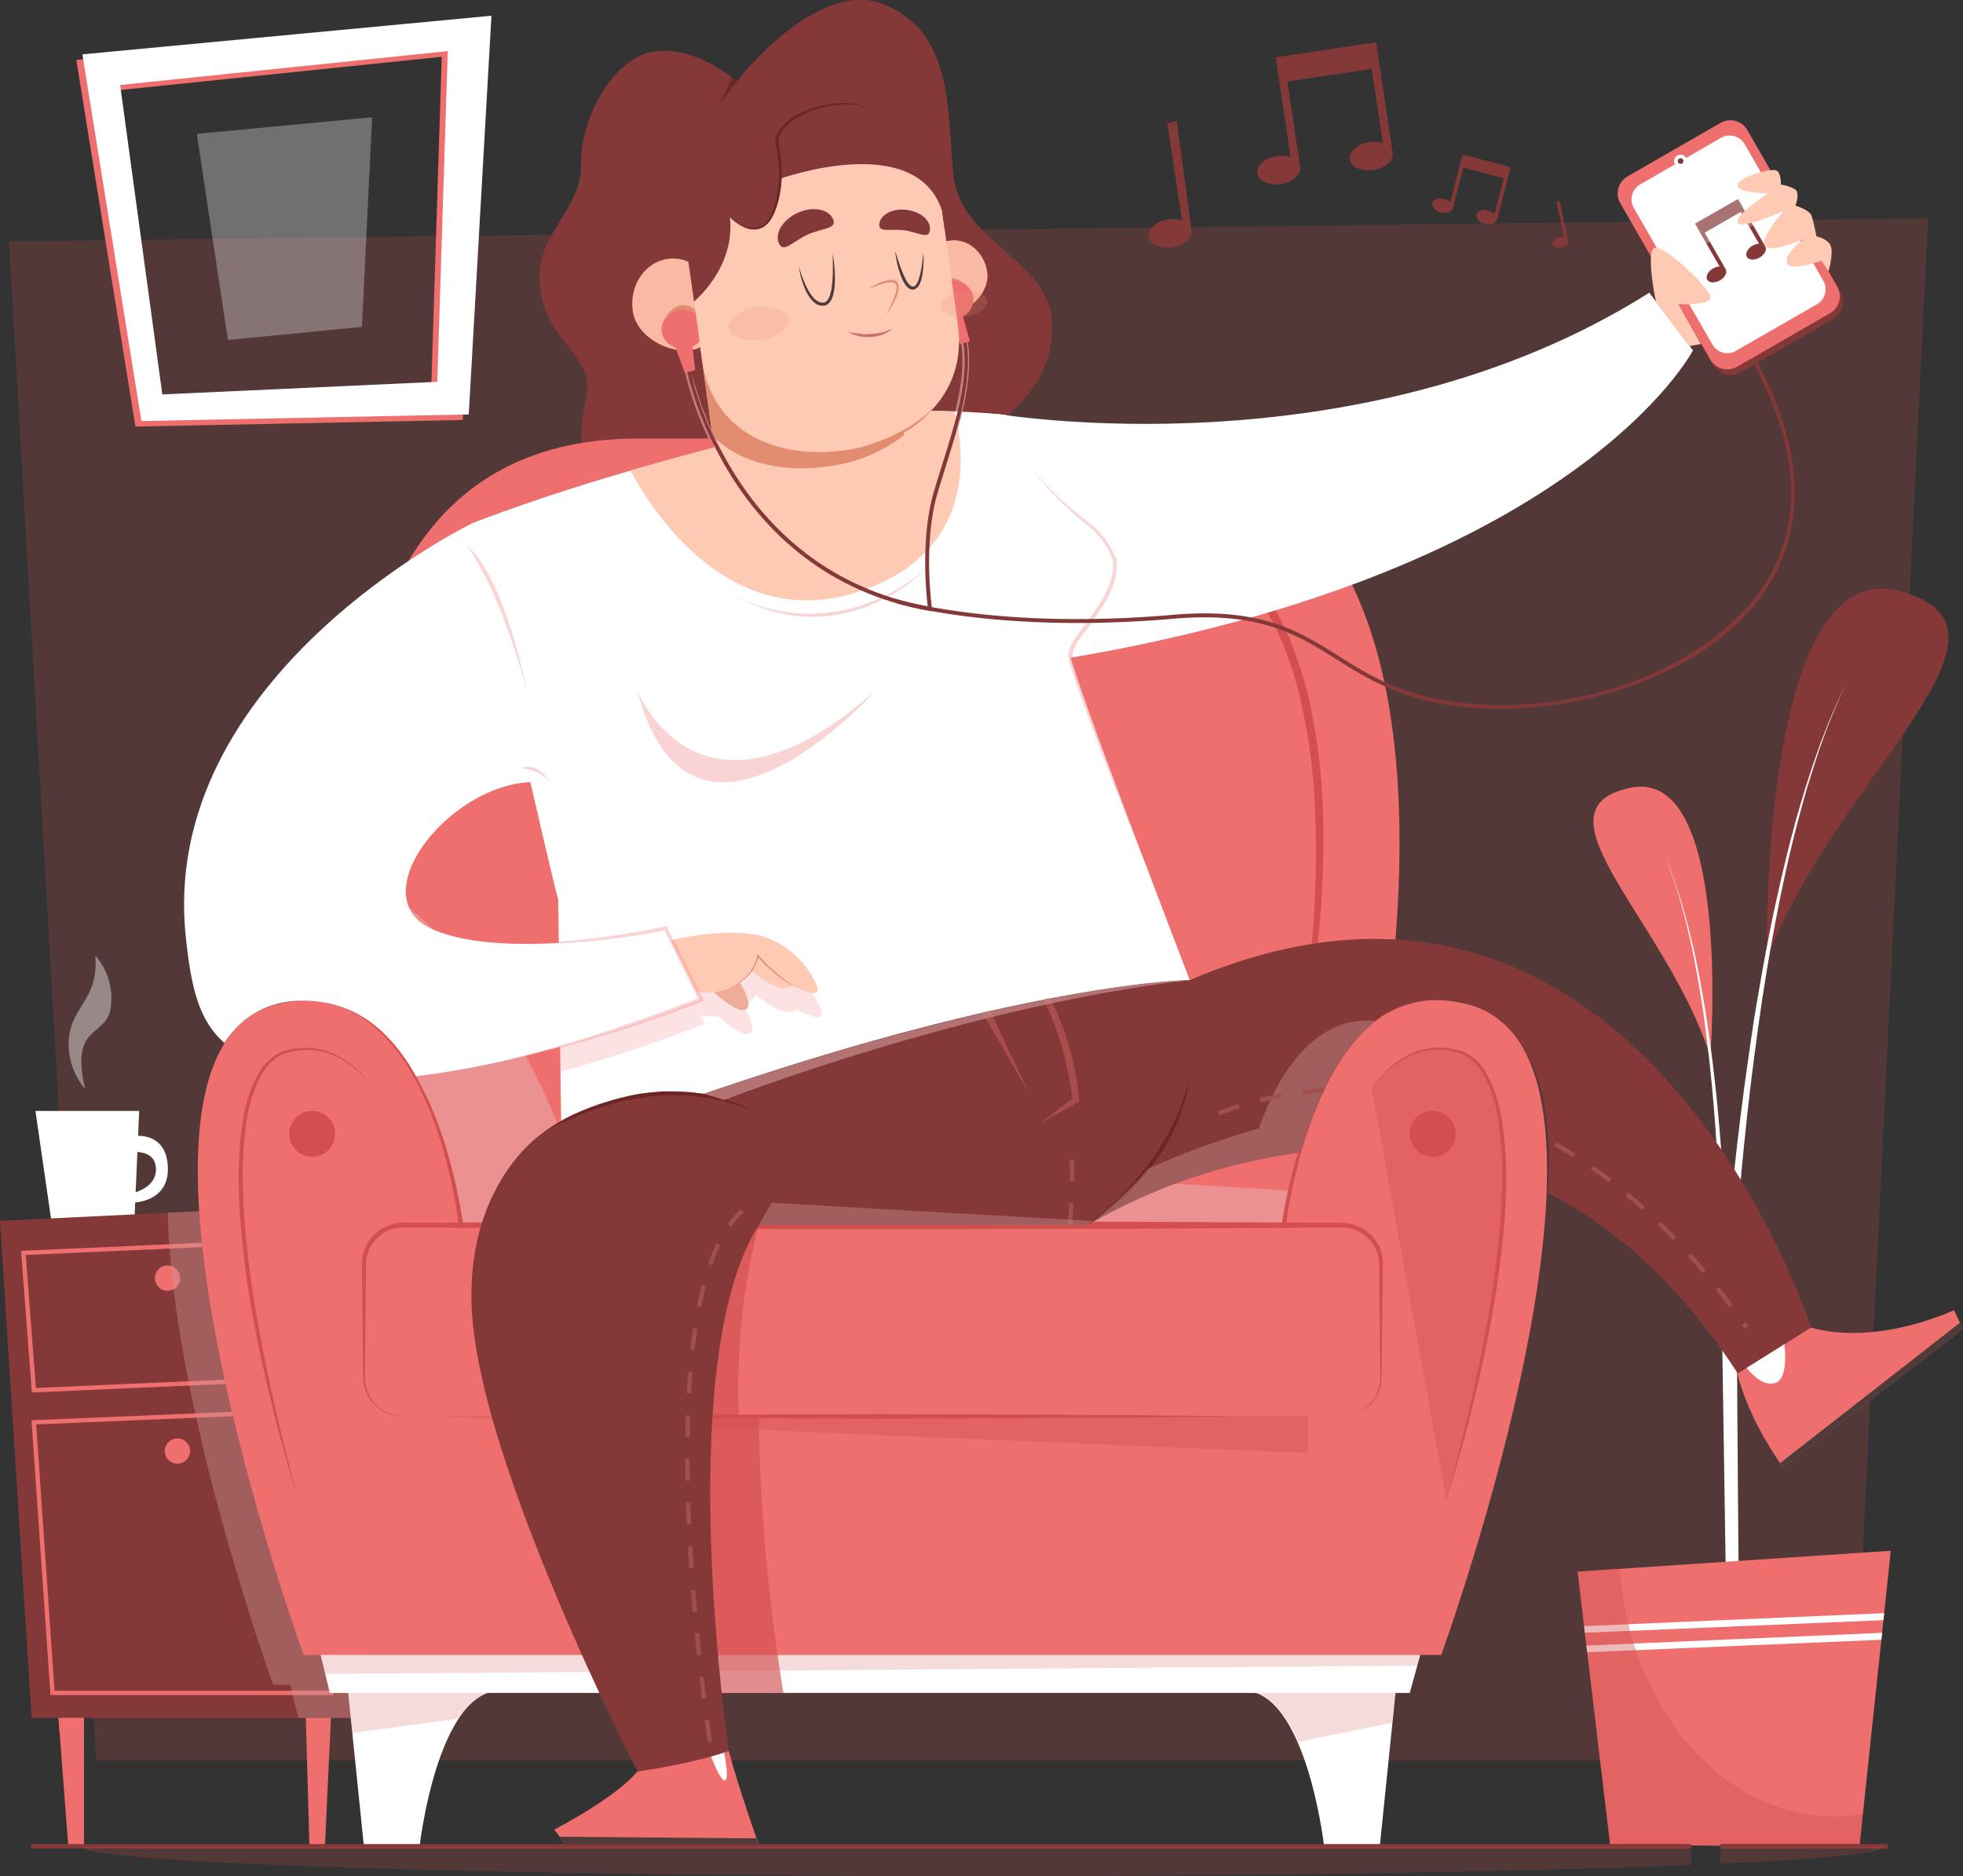 <svg xmlns="http://www.w3.org/2000/svg" xmlns:xlink="http://www.w3.org/1999/xlink" viewBox="0 0 449.35 429.43"><rect x="0" y="0" width="449.35" height="429.43" fill="#333333" stroke="none"/><defs><style>.cls-1,.cls-26,.cls-34,.cls-35,.cls-7{fill:none;}.cls-2{isolation:isolate;}.cls-17,.cls-3,.cls-9{fill:#d34f4f;}.cls-21,.cls-3,.cls-30{opacity:0.2;}.cls-11,.cls-4,.cls-8{fill:#fff;}.cls-25,.cls-5{fill:#ef6f6f;}.cls-6{fill:#843838;}.cls-7{stroke:#ef6f6f;}.cls-26,.cls-34,.cls-35,.cls-7{stroke-miterlimit:10;}.cls-12,.cls-16,.cls-18,.cls-8,.cls-9{opacity:0.4;}.cls-10{fill:url(#linear-gradient);}.cls-11,.cls-25,.cls-32{opacity:0.3;}.cls-12,.cls-16,.cls-18{mix-blend-mode:multiply;}.cls-13,.cls-16{fill:#d19393;}.cls-14{fill:#f9b9a2;}.cls-15,.cls-21{fill:#e28c71;}.cls-18{fill:#eac3c3;}.cls-19{fill:#ffcab3;}.cls-20{fill:#e28d6f;}.cls-22{fill:#4f3b3a;}.cls-23{fill:#c96f6f;}.cls-24{fill:#6d2626;}.cls-26{stroke:#a04e4e;stroke-dasharray:5;}.cls-27{fill:#6d2525;}.cls-28{fill:#a84c4c;}.cls-29{clip-path:url(#clip-path);}.cls-31{fill:#efad97;}.cls-33{fill:#d38989;}.cls-34{stroke:#d38989;stroke-width:0.25px;}.cls-35{stroke:#843838;}</style><linearGradient id="linear-gradient" x1="25.27" y1="5.61" x2="26.51" y2="0.33" gradientTransform="translate(-2.47 18.82)" gradientUnits="userSpaceOnUse"><stop offset="0" stop-color="#fff" stop-opacity="0"/><stop offset="0.15" stop-color="#fdfefe" stop-opacity="0.02"/><stop offset="0.29" stop-color="#f6fafb" stop-opacity="0.08"/><stop offset="0.43" stop-color="#eaf4f5" stop-opacity="0.18"/><stop offset="0.57" stop-color="#d9eced" stop-opacity="0.31"/><stop offset="0.71" stop-color="#c4e1e3" stop-opacity="0.49"/><stop offset="0.85" stop-color="#aad4d7" stop-opacity="0.71"/><stop offset="0.98" stop-color="#8bc5c8" stop-opacity="0.96"/><stop offset="1" stop-color="#87c3c6"/></linearGradient><clipPath id="clip-path"><path class="cls-1" d="M272.35,224.34s-36.32.33-111.14,26c0,0-22.34-2.49-37.23,9.18,0,0-17.25,11.44-16,39.84,1.5,35.41,37.95,106.12,37.95,106.12s12.55-1.71,20.9-4.71c0,0-13.18-89,6.9-120.4h75.25a132.16,132.16,0,0,1,48.67-16.57c4.63-15.65,14.3-36.51,32.81-34.92,0,0,27-1.74,23.88,44.16,15.14,7.78,30.1,20.76,43.45,41.32l16.8-10.53S375,180.5,272.35,224.34Z"/></clipPath></defs><g class="cls-2"><g id="OBJECTS"><polygon id="BACK" class="cls-3" points="2.06 55.24 22 402.94 424.06 402.94 441.36 49.94 2.06 55.24"/><g id="CLOSET"><path class="cls-4" d="M38.43,267.21c-.19-6.43-4.68-7.22-6.82-7.24l.25-5.69H8.11l3.59,24.79,19.13-.93.12-2.91C33.45,275,38.63,273.64,38.43,267.21Zm-7.38,5.69.4-9.21c1.58.08,4.25.7,4.25,3.95S32.85,272.28,31.05,272.9Z"/><polygon class="cls-5" points="75.79 392.29 74.4 422.33 70.83 422.79 69.98 392.48 75.79 392.29"/><polygon class="cls-6" points="7.24 393.22 85.4 393.22 85.4 275.3 0 279.45 7.24 393.22"/><polygon class="cls-7" points="5.36 286.78 7.75 318.21 58.15 315.99 55.1 284.56 5.36 286.78"/><polygon class="cls-7" points="7.75 325.56 12.02 387.49 75.79 387.49 72.89 322.83 7.75 325.56"/><polygon class="cls-5" points="13.39 393.22 15.61 422.38 19.2 422.6 19.2 393.22 13.39 393.22"/><polygon class="cls-5" points="13.62 396.21 18.09 396.72 18.6 422.52 19.2 422.52 19.2 393.22 13.39 393.22 13.62 396.21"/><path class="cls-5" d="M43.5,332.12a2.89,2.89,0,1,1-2.88-2.88A2.89,2.89,0,0,1,43.5,332.12Z"/><path class="cls-5" d="M41.24,292.56a2.89,2.89,0,1,1-2.88-2.89A2.88,2.88,0,0,1,41.24,292.56Z"/><path class="cls-8" d="M19.51,249.32A16,16,0,0,1,15.8,237.4c.77-7.17,6.92-9,6-18.71a14.84,14.84,0,0,1,3.59,11.54C24.77,237.66,15.8,233.94,19.51,249.32Z"/></g><g id="PLANT"><path class="cls-6" d="M404.46,219.37s-1.8-92.76,30.43-84.08S420.81,177.06,404.46,219.37Z"/><path class="cls-4" d="M395.84,414.7s-1.27-121.28,0-135.27c.64-7,1.5-15.15,2.58-23.86.53-4.36,1.15-8.86,1.8-13.42.34-2.28.68-4.58,1-6.88s.75-4.62,1.13-6.93c.78-4.61,1.6-9.22,2.5-13.74.44-2.27.89-4.51,1.37-6.72s1-4.39,1.45-6.52c1-4.28,2-8.4,3.07-12.28.5-2,1.08-3.82,1.6-5.64s1.09-3.56,1.62-5.23,1.06-3.27,1.6-4.78,1-2.94,1.54-4.27,1-2.58,1.45-3.72l1.33-3.12.57-1.34.55-1.15c.35-.72.64-1.33.87-1.82l.73-1.52s-.25.53-.7,1.53c-.23.49-.51,1.11-.85,1.83l-.53,1.16c-.17.42-.36.87-.55,1.35l-1.29,3.13c-.45,1.15-.89,2.41-1.39,3.74s-1,2.77-1.48,4.29-1,3.11-1.53,4.79-1.05,3.42-1.54,5.25-1,3.7-1.51,5.65c-1,3.89-2,8-2.89,12.3-.46,2.14-.92,4.32-1.35,6.53s-.86,4.45-1.27,6.72c-.83,4.52-1.58,9.14-2.3,13.76l-1,6.92c-.31,2.31-.61,4.61-.92,6.89-.58,4.56-1.13,9-1.6,13.41-.95,8.71-1.69,16.85-2.23,23.84s.85,124.74.62,128.82-.3,6.4-.3,6.4Z"/><path class="cls-5" d="M391.52,241.79s5.11-66.36-18.33-61.47S381.56,210.82,391.52,241.79Z"/><path class="cls-4" d="M397.27,413.87s-1.71-118.65-2.07-128.72c-.17-5-.45-10.91-.86-17.19-.21-3.15-.46-6.39-.74-9.69-.15-1.64-.3-3.3-.45-5s-.35-3.33-.52-5c-.37-3.34-.77-6.68-1.22-10-.23-1.64-.46-3.26-.71-4.86s-.5-3.19-.77-4.74c-.52-3.1-1.1-6.09-1.69-8.92-.28-1.41-.62-2.78-.92-4.1s-.63-2.59-.94-3.81-.63-2.39-.95-3.49-.61-2.15-.93-3.12-.6-1.89-.89-2.73l-.82-2.29c-.13-.34-.24-.67-.35-1s-.25-.58-.35-.85l-.55-1.34-.46-1.12s.16.39.44,1.13c.15.36.32.81.53,1.35.11.26.22.55.34.85s.21.64.33,1c.24.7.51,1.47.8,2.3s.54,1.76.84,2.74.59,2,.89,3.13.61,2.27.89,3.5.62,2.49.89,3.82.59,2.69.85,4.11c.56,2.82,1.08,5.82,1.56,8.92.25,1.55.49,3.13.7,4.74s.44,3.22.63,4.86c.41,3.28.76,6.61,1.08,9.95l.45,5c.13,1.66.25,3.32.38,5,.23,3.29.43,6.53.59,9.67.32,6.27.52,12.14.62,17.17s1.87,121.13,1.86,124.06-.05,4.6-.05,4.6Z"/><polygon class="cls-5" points="368.58 422.26 361.14 359.73 432.82 354.95 425.64 422.7 368.58 422.26"/><polygon class="cls-4" points="362.8 373.72 431.13 370.83 431.3 369.24 362.62 372.2 362.8 373.72"/><polygon class="cls-4" points="430.66 375.33 430.83 373.74 363.15 376.66 363.33 378.18 430.66 375.33"/><path class="cls-9" d="M420,415.77c-25.83,0-47-24.93-49.18-56.69l-9.68.65,7.44,62.53,57.06.44.79-7.47A40.23,40.23,0,0,1,420,415.77Z"/></g><g id="PICTURE"><g id="PICTURE-2" data-name="PICTURE"><path class="cls-5" d="M105.92,96.13,31,97.64,17.47,13.71l93.65-8.84ZM35.78,91.55l62.94-2.89L101.12,13l-75,7.75Z"/><rect class="cls-10" x="23.1" y="16.18" width="2.64" height="2.62" transform="translate(-0.62 0.9) rotate(-2.1)"/><path class="cls-4" d="M107.3,94.86,32.37,96.37,18.86,12.44,112.5,3.6ZM37.16,90.28l62.94-2.89,2.4-75.69-75,7.75Z"/></g><polygon class="cls-11" points="45.05 30.64 52.17 77.82 82.85 74.82 85.19 26.83 45.05 30.64"/></g><g id="WOMEN"><path class="cls-6" d="M168.67,18.62s-9-8-18.45-6.91S132.91,26.31,133,37.58s-11,15.68-9.33,28.48S136.13,81,134.19,91s-7.74,35.12,50.76,22.84c47.09-9.89,57.1-27.2,55.81-40.9s-21.36-17.8-22.6-33.53S217.7,7.28,202.39,1,168.67,18.62,168.67,18.62Z"/><g class="cls-12"><path class="cls-13" d="M173,116a79.26,79.26,0,0,1-15.64-32.46l-.89.16a80.23,80.23,0,0,0,15.49,32.45Z"/><path class="cls-13" d="M216.86,103.79c2.78-9,5.27-18.06,4-25.46l-.86.27c1.25,7.38-1.38,16.6-4.21,25.7Z"/></g><g class="cls-12"><path class="cls-13" d="M173,116a79.26,79.26,0,0,1-15.64-32.46l-.89.16a80.23,80.23,0,0,0,15.49,32.45Z"/><path class="cls-13" d="M216.86,103.79c2.78-9,5.27-18.06,4-25.46l-.86.27c1.25,7.38-1.38,16.6-4.21,25.7Z"/></g><g class="cls-12"><path class="cls-13" d="M173,116a79.26,79.26,0,0,1-15.64-32.46l-.89.16a80.23,80.23,0,0,0,15.49,32.45Z"/><path class="cls-13" d="M216.86,103.79c2.78-9,5.27-18.06,4-25.46l-.86.27c1.25,7.38-1.38,16.6-4.21,25.7Z"/></g><path class="cls-14" d="M211.23,64.3c.62,4.55,2.67,8,6.76,7.45s8.64-4.94,8-9.48-4.45-7.77-8.53-7.21S210.6,59.76,211.23,64.3Z"/><path class="cls-15" d="M220.76,65s-3.31-2.3-6.61,2.08C214.15,67,216.08,61,220.76,65Z"/><path class="cls-5" d="M214.75,72.17l-.37-6.39a5.2,5.2,0,0,1,2.71-1.46,4.69,4.69,0,0,1,5.66,3.43,4.48,4.48,0,0,1-2.32,4.71l1.6,5.67-2.2.68L216.59,73A5,5,0,0,1,214.75,72.17Z"/><path class="cls-6" d="M421.31,66.89A4.49,4.49,0,0,1,419.65,73L398.4,85.26a4.51,4.51,0,0,1-6.15-1.65L371.67,47.84a4.5,4.5,0,0,1,1.66-6.15l21.25-12.23a4.5,4.5,0,0,1,6.15,1.66Z"/><path class="cls-5" d="M420.55,65.57a4.49,4.49,0,0,1-1.66,6.14L397.64,83.94a4.51,4.51,0,0,1-6.15-1.65L370.91,46.52a4.5,4.5,0,0,1,1.66-6.15l21.26-12.23A4.5,4.5,0,0,1,400,29.8Z"/><path class="cls-4" d="M417.38,64.26a3.94,3.94,0,0,1-1.45,5.37l-18.6,10.7A3.93,3.93,0,0,1,392,78.89L374,47.6a3.94,3.94,0,0,1,1.44-5.38L394,31.52A4,4,0,0,1,399.38,33Z"/><path class="cls-4" d="M386,36.13a1.49,1.49,0,1,1-2-.55A1.5,1.5,0,0,1,386,36.13Z"/><path class="cls-6" d="M388,51.18,393.63,61a3.16,3.16,0,0,0-1.5.45c-1.16.66-1.75,1.81-1.32,2.57s1.73.82,2.89.16,1.74-1.82,1.31-2.58h0l-4.79-8.34,8.26-4.75,4.18,7.27a3.16,3.16,0,0,0-1.46.45c-1.16.66-1.75,1.81-1.31,2.57s1.72.82,2.88.16,1.75-1.82,1.31-2.58l-6.23-10.82Z"/><path class="cls-6" d="M334.8,35.38,332,46.28a3.29,3.29,0,0,0-1.39-.73c-1.29-.34-2.51.07-2.73.91s.65,1.8,1.94,2.14,2.52-.07,2.74-.91h0L335,38.38l9.22,2.42-2.12,8.11a3.26,3.26,0,0,0-1.36-.71c-1.29-.34-2.52.07-2.74.91s.65,1.8,1.94,2.14,2.52-.07,2.74-.91l3.16-12.09Z"/><path class="cls-6" d="M292,13.13,295.44,36a6.68,6.68,0,0,0-3.2-.27c-2.71.41-4.69,2.17-4.42,3.93s2.67,2.86,5.38,2.46,4.68-2.17,4.42-3.93h0L294.7,18.67,314,15.77l2.55,17a6.82,6.82,0,0,0-3.13-.24c-2.71.4-4.68,2.16-4.42,3.93s2.67,2.86,5.38,2.45,4.69-2.16,4.42-3.93L315,9.67Z"/><path class="cls-6" d="M267.2,28.19l3.36,22.3a6.64,6.64,0,0,0-3.19-.27c-2.71.41-4.69,2.17-4.42,3.93s2.67,2.86,5.37,2.46,4.69-2.17,4.43-3.93h0l-3.39-25"/><path class="cls-6" d="M356.26,46.28l1.85,8.06a2.59,2.59,0,0,0-1.18,0c-1,.23-1.65.93-1.5,1.56s1.05,1,2,.75,1.65-.92,1.51-1.56h0L357,46"/><path class="cls-11" d="M407.68,49.21l-8.53-14.83a3.7,3.7,0,0,0-5-1.36l-17.45,10a3.7,3.7,0,0,0-1.36,5l6.37,11.06Z"/><path class="cls-6" d="M385.26,36.55a.64.64,0,0,1-.24.88h0a.64.64,0,0,1-.88-.23h0a.65.65,0,0,1,.24-.89h0a.64.64,0,0,1,.88.24Z"/><path class="cls-5" d="M414.54,303.84s12.73,4.66,32.78-3.94l2,4.3-41.19,31.62s-7.8-10.5-10.42-21.45"/><path class="cls-4" d="M398.94,311.86s3.6,5.74,7.31,4.73,2-10.36,2-10.36"/><path class="cls-5" d="M145.88,405.49s-3.75,5.19-19,13.29l2.7,3.6h44.15s-4.59-12.89-6.9-21.6"/><path class="cls-4" d="M162.3,400.78s2.33,6.67,3.6,6.75-.37-7.65-.37-7.65"/><path class="cls-16" d="M62.54,385.63h3.9l1.84,7.59H85.4V275.3l-47,2.28C39.34,321.86,62.54,385.63,62.54,385.63Z"/><path class="cls-4" d="M79.71,387.49l3.59,35.1H96.05S100.1,387,114.5,387v-3.9H79.78Z"/><path class="cls-3" d="M79.71,387.49l1,9.17,24.08-3.28c2.8-3.06,4.54-6.34,9.72-6.34v-3.9H79.78Z"/><path class="cls-4" d="M319.44,387.49l-3.59,35.1H303.1S299.05,387,284.65,387v-3.9h34.73Z"/><path class="cls-3" d="M294,392.9a33,33,0,0,1,3.2,5.72.21.21,0,0,0,0,.06l21.44-4.34.74-6.85-.06-4.35H284.65V387a9.66,9.66,0,0,1,6.2,2.37A13.55,13.55,0,0,1,294,392.9Z"/><path class="cls-5" d="M254.1,100.38H146c-104.5,0-54.1,180-54.1,180l98.84,9.52v1.8l9.33-.9,9.33.9v-1.8l98.84-9.52S358.59,100.38,254.1,100.38Z"/><path class="cls-17" d="M291.74,267.55c1.11-4.36,2-8.75,2.94-13.16s1.7-8.82,2.42-13.26c1.42-8.87,2.59-17.78,3.31-26.72a234,234,0,0,0,.7-26.87A139.33,139.33,0,0,0,297.89,161,88.14,88.14,0,0,0,294,148.23a61.33,61.33,0,0,0-6.15-11.74,48.57,48.57,0,0,0-8.78-9.81,43.32,43.32,0,0,0-11.24-6.82,51,51,0,0,0-12.77-3.4,90.89,90.89,0,0,0-13.34-.66c-9,0-18-.1-27-.17v-1.4c0,2.8,0,.77,0,1.4h-3.77l-3.78,0-7.57-.06-15.12-.15c-10.09-.14-20.17-.23-30.26-.43,10.09-.2,20.17-.29,30.26-.44l15.12-.14,7.57-.06,3.78,0,1.89,0h1.88c0,.62,0-1.4,0,1.4v-1.4c9-.07,18-.17,27-.17a92.6,92.6,0,0,1,13.59.61,53.5,53.5,0,0,1,13.24,3.45,45.27,45.27,0,0,1,11.76,7.07,47.83,47.83,0,0,1,9.18,10.19,62.73,62.73,0,0,1,6.28,12.15,89.29,89.29,0,0,1,4,13,140.49,140.49,0,0,1,3.13,26.93,227.86,227.86,0,0,1-1.11,27q-1.32,13.46-3.83,26.75C296.17,250.11,294.24,258.91,291.74,267.55Z"/><path class="cls-18" d="M79.78,198.45c1,42.16,12.08,81.93,12.08,81.93l98.84,9.52v1.8l9.33-.9,9.33.9v-1.8l90.1-8.67v-8.5l-169.66-9.9C114,220,90.53,203.86,79.78,198.45Z"/><path class="cls-5" d="M336.51,230c-35.5-9.86-42.6,50.4-42.6,50.4H105.5S98.4,220.12,62.9,230c-43.2,12,6.6,148.81,6.6,148.81H329.91S379.71,242,336.51,230Z"/><path class="cls-17" d="M85.4,249.18a14.37,14.37,0,0,0-.87-1.18,23.27,23.27,0,0,0-2.85-3,19.62,19.62,0,0,0-5.36-3.46,15.39,15.39,0,0,0-8.06-1.09l-.57.06-.55.13-1.14.28-.57.15c-.15,0-.36.14-.54.21l-.57.23a5.14,5.14,0,0,0-.51.29,10.8,10.8,0,0,0-3.49,3.44,29,29,0,0,0-3.66,10.19,72.89,72.89,0,0,0-1.06,11.69c-.07,4,.07,8.09.39,12.15a228,228,0,0,0,3.09,23.78c1.36,7.53,2.83,14.54,4.24,20.5.68,3,1.37,5.72,1.95,8.14s1.16,4.52,1.6,6.26l1.43,5.44L66.68,338c-1-3.44-2.43-8.35-3.91-14.31-.76-3-1.53-6.21-2.31-9.65S58.91,307,58.23,303.2A230.56,230.56,0,0,1,55,279.35c-.29-4.1-.41-8.2-.32-12.25a73.66,73.66,0,0,1,1.14-11.83,28.57,28.57,0,0,1,3.9-10.44,11.48,11.48,0,0,1,3.81-3.6c.19-.1.38-.22.57-.31l.57-.22.59-.22.6-.14,1.17-.27.58-.12.59,0a15.25,15.25,0,0,1,8.28,1.31,19.78,19.78,0,0,1,5.35,3.64A23.42,23.42,0,0,1,84.58,248C85.14,248.74,85.4,249.18,85.4,249.18Z"/><path class="cls-17" d="M76.7,259.53a5.25,5.25,0,1,1-5.25-5.25A5.25,5.25,0,0,1,76.7,259.53Z"/><path class="cls-9" d="M314,249.18s7.5-12.3,20.1-8.4,15.6,38.1-3,102.61"/><path class="cls-17" d="M314,249.18s.26-.44.83-1.21a22,22,0,0,1,2.76-3.12,19.71,19.71,0,0,1,5.34-3.64,15.25,15.25,0,0,1,8.28-1.31l.59,0,.58.12,1.17.28.6.13.59.22.57.22c.19.09.38.21.57.31a11.48,11.48,0,0,1,3.81,3.6,28.57,28.57,0,0,1,3.9,10.44,72.53,72.53,0,0,1,1.14,11.83c.1,4,0,8.15-.32,12.25a225.25,225.25,0,0,1-3.24,23.85c-.68,3.78-1.46,7.41-2.23,10.84s-1.55,6.67-2.31,9.65c-1.48,6-2.92,10.87-3.91,14.31l-1.62,5.39,1.43-5.44c.45-1.74,1-3.84,1.6-6.26s1.27-5.15,2-8.13c1.41-6,2.88-13,4.23-20.51a228,228,0,0,0,3.09-23.78c.32-4.06.46-8.14.39-12.15a72.89,72.89,0,0,0-1.06-11.69,29,29,0,0,0-3.65-10.19,10.93,10.93,0,0,0-3.5-3.44c-.17-.1-.33-.2-.51-.29l-.57-.23a5.4,5.4,0,0,0-.54-.21l-.57-.15-1.13-.28-.56-.13-.57-.06a15.39,15.39,0,0,0-8.06,1.09,19.78,19.78,0,0,0-5.36,3.46,23.27,23.27,0,0,0-2.85,3C314.29,248.75,314,249.18,314,249.18Z"/><path class="cls-17" d="M322.71,259.53a5.25,5.25,0,1,0,5.25-5.25A5.25,5.25,0,0,0,322.71,259.53Z"/><path class="cls-17" d="M307.11,324.18l.92-.06a8.91,8.91,0,0,0,6-3.33,8.86,8.86,0,0,0,1.91-5.35c0-4.42-.1-9.78-.16-15.92,0-3.08-.07-6.35-.11-9.8v-.32l0-.3c0-.22,0-.44-.05-.65a8.79,8.79,0,0,0-.24-1.2,7.75,7.75,0,0,0-1-2.31,8.59,8.59,0,0,0-3.92-3.33,8.81,8.81,0,0,0-2.6-.61c-.87-.06-1.91,0-2.88,0l-6,0-12.63.09-27.28.14-59.29.13-59.29-.13-27.28-.14L100.5,281l-6,0H92.32l-.73,0a9.16,9.16,0,0,0-2.58.61,8.56,8.56,0,0,0-3.91,3.33,7.78,7.78,0,0,0-1,2.31,9.29,9.29,0,0,0-.3,2.47q-.06,5.17-.11,9.8c-.07,6.14-.12,11.5-.17,15.91a9,9,0,0,0,1.91,5.36,9.13,9.13,0,0,0,3.38,2.62,9.32,9.32,0,0,0,2.58.71l.92.06-.92,0a9.53,9.53,0,0,1-2.63-.64,9.35,9.35,0,0,1-3.51-2.57,9.09,9.09,0,0,1-2.12-5.49c-.05-4.42-.11-9.78-.19-15.93q0-4.62-.11-9.8a9.56,9.56,0,0,1,5.75-9.14,10.13,10.13,0,0,1,3-.74l.73,0h2.23l6,0,12.64-.09,27.28-.13,59.29-.14,59.29.14,27.28.14,12.63.08,6,0c1,0,1.92,0,3,.06a10.16,10.16,0,0,1,2.94.74,9.63,9.63,0,0,1,4.37,3.81A8.77,8.77,0,0,1,316.3,287a10.34,10.34,0,0,1,.25,1.39l0,.66v.67q-.06,5.17-.11,9.8c-.07,6.15-.14,11.51-.19,15.93a9.06,9.06,0,0,1-2.11,5.49,9.37,9.37,0,0,1-3.52,2.57,9.53,9.53,0,0,1-2.63.64Z"/><path class="cls-17" d="M118.1,324.18l26-.28,26.67-.15,30.57-.06,30.56.06,26.67.15,26,.28-26,.29-26.67.15-30.56.06-30.57-.06-26.67-.16Z"/><path class="cls-17" d="M293.41,280.32a112.49,112.49,0,0,1,2.49-12.17c.47-1.8,1-3.75,1.64-5.78s1.36-4.17,2.2-6.34,1.8-4.38,2.86-6.59a59.69,59.69,0,0,1,3.64-6.45c.65-1.06,1.42-2,2.14-3.05.36-.5.79-.95,1.17-1.43s.77-1,1.22-1.39a28.24,28.24,0,0,1,2.63-2.51c.46-.38.89-.8,1.38-1.14l1.45-1a11.27,11.27,0,0,1,1.49-.89l1.5-.8,1.55-.61a8.67,8.67,0,0,1,1.53-.53,19,19,0,0,1,3-.64,16.07,16.07,0,0,1,2.89-.21l1.37,0h.66l.64.09,2.38.33c1.47.36,2.75.67,3.78,1l3.18,1.2-3.2-1.16c-1-.32-2.31-.61-3.77-1l-2.38-.3-.64-.08h-2a16.88,16.88,0,0,0-2.87.25,19.52,19.52,0,0,0-3,.67,9.39,9.39,0,0,0-1.51.54l-1.53.62-1.47.82a11.63,11.63,0,0,0-1.46.89c-.46.34-.94.67-1.42,1s-.89.76-1.35,1.14a30.39,30.39,0,0,0-2.56,2.52c-.44.42-.79.92-1.19,1.38s-.79.93-1.14,1.44c-.7,1-1.45,2-2.08,3a60.3,60.3,0,0,0-3.53,6.44c-1,2.2-1.95,4.4-2.75,6.57s-1.49,4.29-2.1,6.32-1.12,4-1.56,5.77c-.88,3.59-1.45,6.62-1.81,8.75s-.5,3.34-.5,3.34Z"/><path class="cls-17" d="M105,280.44s-.12-1.15-.44-3.17-.82-4.89-1.61-8.3c-.41-1.7-.86-3.54-1.42-5.47s-1.19-3.94-1.92-6-1.56-4.16-2.51-6.25c-.48-1-1-2.09-1.51-3.12s-1.11-2.05-1.69-3.05-1.26-2-1.88-2.95-1.34-1.89-2.1-2.75a30.59,30.59,0,0,0-2.29-2.52,28.46,28.46,0,0,0-2.46-2.23,11.86,11.86,0,0,0-1.3-1l-1.31-.91c-.91-.51-1.8-1-2.71-1.46l-1.37-.57a8.71,8.71,0,0,0-1.35-.48l-1.34-.38a7.59,7.59,0,0,0-1.3-.29c-.87-.12-1.69-.29-2.49-.36l-2.27-.08c-.71,0-1.37.09-2,.11s-1.18.08-1.68.15l-3.17.6,3.16-.64c.51-.08,1.07-.11,1.69-.17a17.26,17.26,0,0,1,2-.14l2.28.05c.8,0,1.63.21,2.51.32a7.7,7.7,0,0,1,1.31.29l1.36.36a8.23,8.23,0,0,1,1.37.47l1.39.55c.92.41,1.82.93,2.75,1.44l1.34.89a12.43,12.43,0,0,1,1.32,1,25.13,25.13,0,0,1,2.52,2.23,29.53,29.53,0,0,1,2.35,2.51c.78.86,1.43,1.83,2.16,2.75s1.34,1.93,1.93,2.95,1.22,2,1.75,3.06S97.15,250,97.65,251c1,2.1,1.85,4.21,2.62,6.27s1.44,4.09,2,6,1.07,3.78,1.5,5.49A103.25,103.25,0,0,1,106,280.33Z"/><polygon class="cls-4" points="73.4 378.79 75.5 387.49 322.71 387.49 325.11 378.79 73.4 378.79"/><polygon class="cls-3" points="73.4 378.79 74.45 383.14 324.43 381.25 325.11 378.79 73.4 378.79"/><polygon class="cls-9" points="99.2 324.18 299.46 324.18 299.46 332.59 99.2 324.18"/><path class="cls-4" d="M197.33,94.44s-50.15,10.2-89.4,25.39c0,0,18.61,82.51,19.85,86l.74,56s85.95-32.94,143.83-37.48c0,0-27-70.24-27.33-74.27s10.92-13.69,10.16-21.75S234.16,113,230.33,95C230.33,95,218.11,93.31,197.33,94.44Z"/><path class="cls-19" d="M144.35,107.7c3.47,6.64,21.67,37.87,52.28,27.71,26.92-8.94,24.23-31.9,21.87-41.26-5.42-.17-12.55-.18-21.17.29C197.33,94.44,172.64,99.46,144.35,107.7Z"/><path class="cls-19" d="M206.69,97.06c2.23,16.16-6.25,26.05-18.16,27.7h0c-11.91,1.64-22.74-5.59-25-21.76l-5.79-42.06c-2.23-16.17,6.13-20.77,18-22.41l.74-.77c11.91-1.64,22.12,1.07,24.34,17.23Z"/><path class="cls-20" d="M163.12,99.78c6.13,6.13,15.75,8.42,26.15,7a35.39,35.39,0,0,0,17.67-7.18c-.06-.82-.13-1.66-.25-2.53L200.89,55c-2.22-16.16-12.43-18.87-24.34-17.23s-21,7-18.78,23.18Z"/><path class="cls-14" d="M163.89,68.55c.8,5.85-.53,10.88-5.79,11.6s-12.45-3.12-13.26-9,2.81-11.18,8.06-11.9S163.08,62.7,163.89,68.55Z"/><path class="cls-15" d="M152.29,72.68s3.31-4,8.92.28C161.21,73,156.69,66.09,152.29,72.68Z"/><path class="cls-19" d="M155.57,45l5.14,37.37c2.23,16.16,16.52,22.92,32.68,20.69s28.1-12.59,25.87-28.76l-5.79-42.06v0C182.5,32.05,163.47,40.47,155.57,45Z"/><path class="cls-6" d="M190.7,50.15c1,2.31-2.43,2-5.85,3.56s-5.51,4.32-6.55,2,.9-5.43,4.32-7S189.66,47.84,190.7,50.15Z"/><path class="cls-6" d="M201.29,51.22c-.28,2.15,2.5,1.06,5.69,1.49s5.61,2.2,5.89,0-2.07-4.25-5.28-4.67S201.58,49.06,201.29,51.22Z"/><path class="cls-21" d="M180.57,73.1c.28,2.06-2.57,4.16-6.37,4.69s-7.12-.73-7.4-2.8,2.56-4.16,6.37-4.68S180.28,71,180.57,73.1Z"/><path class="cls-21" d="M226,68.83c.22,1.6-2,3.22-4.93,3.63s-5.5-.56-5.72-2.16,2-3.22,4.93-3.62S225.81,67.24,226,68.83Z"/><path class="cls-19" d="M198.29,66.56s5.43-3.14,7.05-2-3.42,8.34-3.42,8.34"/><path class="cls-20" d="M199,66s.19-.13.53-.33a15.67,15.67,0,0,1,1.46-.78,9.63,9.63,0,0,1,2.24-.75,3.16,3.16,0,0,1,1.4,0,1.11,1.11,0,0,1,.36.15,1.26,1.26,0,0,1,.32.25,1.54,1.54,0,0,1,.36.72,3.63,3.63,0,0,1-.08,1.44A8.34,8.34,0,0,1,205.2,68c-.16.4-.36.77-.53,1.12s-.36.67-.54,1c-.34.6-.66,1.06-.89,1.39s-.36.51-.36.51l.28-.56c.09-.17.2-.39.32-.64s.25-.53.4-.83c.3-.61.61-1.33.9-2.11a10.63,10.63,0,0,0,.36-1.22,3,3,0,0,0,.06-1.23.92.92,0,0,0-.68-.76,3,3,0,0,0-1.2,0,10.84,10.84,0,0,0-2.2.58c-.62.23-1.15.43-1.52.59Z"/><path class="cls-22" d="M182.86,61a33.33,33.33,0,0,0,1.22,3.46,15.31,15.31,0,0,0,1.76,3.24A4.75,4.75,0,0,0,187.27,69a2.22,2.22,0,0,0,.9.26c.06,0,.18,0,.2,0l.28,0a1.09,1.09,0,0,0,.35-.16,3,3,0,0,0,1-1.61,11,11,0,0,0,.42-2,32.2,32.2,0,0,0,.23-3.73c0-2.2-.06-3.68-.06-3.68a29.53,29.53,0,0,1,.47,3.67,25.62,25.62,0,0,1,0,3.81,12.08,12.08,0,0,1-.4,2.15,3.58,3.58,0,0,1-1.29,2,2,2,0,0,1-.66.26l-.27,0a1.17,1.17,0,0,1-.34,0,3.18,3.18,0,0,1-1.18-.36,5.61,5.61,0,0,1-1.6-1.58,9.65,9.65,0,0,1-1-1.79c-.25-.59-.46-1.16-.64-1.68A21.11,21.11,0,0,1,182.86,61Z"/><path class="cls-22" d="M204.92,57.46s.34,1.13.9,2.79c.27.83.64,1.79,1.07,2.77a13.48,13.48,0,0,0,.76,1.46,2.94,2.94,0,0,0,1.06,1.07,1.5,1.5,0,0,1,.29.06,3,3,0,0,1,.35-.1,1,1,0,0,1,.19-.17l.23-.28a5.76,5.76,0,0,0,.64-1.45,20,20,0,0,0,.61-2.89c.25-1.73.35-2.91.35-2.91a21.08,21.08,0,0,1,0,2.95,17.22,17.22,0,0,1-.4,3,5.5,5.5,0,0,1-.68,1.67c-.1.13-.19.26-.31.39a3.54,3.54,0,0,1-.51.35,4.21,4.21,0,0,1-.5.13l-.57-.1a3.54,3.54,0,0,1-1.39-1.38,12.44,12.44,0,0,1-.75-1.57,22.07,22.07,0,0,1-.88-2.91A24,24,0,0,1,204.92,57.46Z"/><path class="cls-23" d="M194.05,75.93l.45.1c.28.08.69.13,1.17.21s1.06.11,1.65.2,1.25.09,1.89,0a11.13,11.13,0,0,0,1.87-.22l.86-.16a2.43,2.43,0,0,0,.75-.21c.91-.34,1.57-.52,1.57-.52s-.54.38-1.42.9a7.31,7.31,0,0,1-1.63.61,3.35,3.35,0,0,1-1,.21l-1,.1a11.79,11.79,0,0,1-2-.1,12,12,0,0,1-1.68-.44,7.26,7.26,0,0,1-1.12-.47A2.48,2.48,0,0,1,194.05,75.93Z"/><path class="cls-6" d="M158.87,69s9.5-7.66,8.22-19.26c0,0,9.87,10.22,11.54-8.84,0,0,30.94-11.14,37,7.31l.68,5s-1.41-20.38-2.18-23.19S172.59,31.69,154,43.88L157,59.66l.57.19Z"/><path class="cls-24" d="M167.09,49.69A10,10,0,0,0,169,51.12a7.86,7.86,0,0,0,2.45,1,4.34,4.34,0,0,0,3.22-.59,7.06,7.06,0,0,0,2.24-3.29A22.26,22.26,0,0,0,178,43.84a28,28,0,0,0-.28-9.9l-.14-.65a3.31,3.31,0,0,1-.08-.66,3.8,3.8,0,0,1,.19-1.4,6.35,6.35,0,0,1,1.36-2.3,14,14,0,0,1,4.08-3,22.5,22.5,0,0,1,8.53-2.32,15.83,15.83,0,0,1,6.19.72,10.45,10.45,0,0,1,1.61.69l.54.3-.56-.27a10.05,10.05,0,0,0-1.62-.6,16.52,16.52,0,0,0-6.13-.43,23,23,0,0,0-8.28,2.46,13.13,13.13,0,0,0-3.85,2.88,5.43,5.43,0,0,0-1.21,2.05,3,3,0,0,0-.15,1.13,2.77,2.77,0,0,0,.08.61c0,.15.09.41.13.61a28.48,28.48,0,0,1,.2,10.15,19.6,19.6,0,0,1-1.24,4.53,10,10,0,0,1-1,1.94,5.77,5.77,0,0,1-1.44,1.47,4.45,4.45,0,0,1-3.52.53,7.9,7.9,0,0,1-2.47-1.18A9.77,9.77,0,0,1,167.09,49.69Z"/><path class="cls-24" d="M168.67,18.62s-2.56,3.36-4,5.42l2.87-6.38Z"/><path class="cls-20" d="M197,102.37s1.17-.29,2.86-.87c.43-.14.88-.31,1.36-.49s1-.4,1.5-.59a33.4,33.4,0,0,0,3.16-1.5,16.7,16.7,0,0,0,1.56-.85c.51-.28,1-.59,1.46-.9s.91-.61,1.33-.92a12.32,12.32,0,0,0,1.15-.87l.95-.77L213,94l.62-.55-.55.62a16.46,16.46,0,0,1-1.53,1.55c-.33.31-.7.62-1.11,1a16,16,0,0,1-1.31,1c-.46.32-.95.65-1.46.94s-1,.62-1.57.9a35,35,0,0,1-3.23,1.45c-1.06.4-2.06.71-2.94,1A21.3,21.3,0,0,1,197,102.37Z"/><path class="cls-25" d="M167.05,135.7s21.29,13.71,44.81-5.34C211.86,130.36,192.41,150.61,167.05,135.7Z"/><path class="cls-25" d="M145.88,158s13.85,35.76,54.31.31C200.19,158.35,158.13,205.13,145.88,158Z"/><path class="cls-9" d="M173.68,280.38a149.51,149.51,0,0,0-4.55,43.8h4.55a421.59,421.59,0,0,0,5.65,63.31l-17.1.08S153.63,301,173.68,280.38Z"/><path class="cls-9" d="M173.68,280.38a149.51,149.51,0,0,0-4.55,43.8h4.55a421.59,421.59,0,0,0,5.65,63.31l-17.1.08S153.63,301,173.68,280.38Z"/><path class="cls-6" d="M272.35,224.34s-36.32.33-111.14,26c0,0-22.34-2.49-37.23,9.18,0,0-17.25,11.44-16,39.84,1.5,35.41,37.95,106.12,37.95,106.12s12.55-1.71,20.9-4.71c0,0-13.18-89,6.9-120.4h75.25a132.16,132.16,0,0,1,48.67-16.57c4.63-15.65,14.3-36.51,32.81-34.92,0,0,27-1.74,23.88,44.16,15.14,7.78,30.1,20.76,43.45,41.32l16.8-10.53S375,180.5,272.35,224.34Z"/><path class="cls-26" d="M162.53,398.68s-15.63-100.81,7.33-121.51"/><path class="cls-27" d="M124,259.53s.63-.48,1.8-1.23a52.88,52.88,0,0,1,5-2.84c1.07-.53,2.25-1.06,3.52-1.6s2.61-1.06,4-1.5,2.92-.88,4.45-1.25,3.11-.69,4.7-.9,3.19-.34,4.76-.41c.79,0,1.57,0,2.35,0l2.28.09c.75.07,1.49.12,2.21.21l2.09.33,2,.41c.63.14,1.23.33,1.81.48,1.16.3,2.19.7,3.1,1s1.69.68,2.32,1l1.95,1-2-.79c-.64-.26-1.45-.5-2.36-.81-.46-.15-1-.27-1.48-.41s-1.06-.31-1.64-.43-1.18-.27-1.8-.39l-1.95-.32L159,250.9l-2.17-.16-2.24-.06c-.76,0-1.53,0-2.3,0-1.54.09-3.11.23-4.67.47s-3.1.49-4.62.82-3,.73-4.39,1.17a69,69,0,0,0-7.59,2.78c-2.17,1-4,1.83-5.17,2.49S124,259.53,124,259.53Z"/><path class="cls-28" d="M245.48,251.45l-7.65,5.85,9.23-5.18a65.27,65.27,0,0,0-6.62-23.59l-1.63.32C244.07,238.61,245.48,251.45,245.48,251.45Z"/><path class="cls-28" d="M235.58,250.22l-8.92-18.81-1.79.41Z"/><path class="cls-26" d="M244.88,280.38s1.2-11,0-20"/><polygon class="cls-16" points="173.68 280.38 176.63 275.3 250.42 279.5 248.93 280.38 173.68 280.38"/><path class="cls-27" d="M248.93,280.38s.54-.38,1.43-1.1c.45-.34,1-.8,1.6-1.3s1.28-1.11,2-1.78,1.5-1.38,2.29-2.17,1.58-1.67,2.44-2.54,1.64-1.85,2.46-2.84,1.64-2,2.36-3.07l1.14-1.58c.37-.53.69-1.09,1-1.62s.67-1.08,1-1.61.59-1.1.88-1.63l.85-1.58q.38-.8.72-1.56c.24-.51.46-1,.69-1.48s.36-1,.53-1.42c.34-.92.65-1.76.92-2.51s.4-1.43.55-2c.32-1.11.51-1.74.51-1.74s-.12.65-.32,1.78c-.1.56-.23,1.25-.38,2s-.46,1.64-.75,2.59c-.15.47-.27,1-.46,1.47l-.62,1.54-.65,1.62c-.23.55-.53,1.08-.81,1.64l-.86,1.68c-.31.55-.65,1.1-1,1.65s-.68,1.13-1.05,1.67l-1.14,1.62c-.74,1.09-1.62,2.08-2.43,3.1s-1.72,1.92-2.57,2.83-1.71,1.72-2.57,2.46-1.66,1.45-2.43,2.07-1.5,1.15-2.14,1.64-1.22.86-1.71,1.17C249.51,280.07,248.93,280.38,248.93,280.38Z"/><path class="cls-16" d="M314.84,233.67c-14.93-1.38-23,14.1-26.67,24.6a194.47,194.47,0,0,0-25.5,9.28c-2.28,3.24-8.55,8.81-12.15,11.9A134.48,134.48,0,0,1,285.9,265.9h0c1.84-.42,3.74-.81,5.67-1.16l.16,0q1.23-.23,2.49-.42l.63-.1c.91-.14,1.83-.27,2.75-.39.75-2.51,1.63-5.17,2.65-7.84C303.48,247.52,308.18,238.87,314.84,233.67Z"/><g class="cls-29"><path class="cls-26" d="M278.93,254.88s66-30,120.91,49"/></g><path class="cls-16" d="M161.21,250.35l4.52,1.43s55.18-21.48,106.62-27.44C272.35,224.34,237.36,224.51,161.21,250.35Z"/><path class="cls-16" d="M161.21,250.35l4.52,1.43s55.18-21.48,106.62-27.44C272.35,224.34,237.36,224.51,161.21,250.35Z"/><polygon class="cls-22" points="129.53 422.38 128.05 420.41 173.12 420.79 173.68 422.38 129.53 422.38"/><polygon class="cls-22" points="408.16 335.82 407.5 334.88 448.67 302.75 449.35 304.2 408.16 335.82"/><path class="cls-16" d="M87.08,235.78a41,41,0,0,1,8.17,10.54c2.19-.25,4.4-.56,6.61-.91C96.62,237.15,90.56,235.77,87.08,235.78Z"/><g class="cls-30"><path class="cls-5" d="M160.35,232.37a12.83,12.83,0,0,0,4,.21c2.21,2,5.61,4.62,7.2,4s0-4.18-1.25-6.25a12.8,12.8,0,0,0,2.78-2.6c7.17,6,9.23,3.28,9.23,3.28s5.8,3.18,5.8,1-5.4-11.26-14.44-12.67c-7.37-1.15-16.11.61-19.09,1.3L153.19,218A180.77,180.77,0,0,1,128,221.31l.32,24a315.84,315.84,0,0,0,33-11Z"/></g><path class="cls-31" d="M161.33,225.18s6.81,6.91,9.28,5.92-2.23-7.8-2.23-7.8"/><path class="cls-19" d="M152.57,215.47s11.11-3,20.15-1.56,14.44,10.53,14.44,12.66-5.8-1-5.8-1-2.06,2.7-9.23-3.29a12.94,12.94,0,0,1-14,4.33Z"/><path class="cls-20" d="M166.87,226.22a12.82,12.82,0,0,0,2.24-1.3c.18-.12.35-.26.52-.39a5,5,0,0,0,.5-.41c.17-.14.33-.28.48-.43s.31-.29.45-.46l.42-.48.38-.52a3.74,3.74,0,0,0,.35-.53,4.48,4.48,0,0,0,.32-.56l.27-.57c.08-.2.14-.41.21-.61a2.51,2.51,0,0,0,.17-.61l.13-.62.07-.34.23.25c.66.74,1.33,1.47,2,2.16.36.35.71.7,1.08,1l.56.49c.19.16.36.34.56.5l1.15.94c.38.32.81.58,1.21.87l.6.44c.2.15.43.26.64.39l1.29.76-1.34-.68c-.22-.12-.45-.22-.66-.35l-.63-.41c-.41-.28-.85-.53-1.25-.84l-1.19-.91a6.71,6.71,0,0,1-.58-.48l-.57-.49c-.38-.33-.73-.68-1.1-1a28.6,28.6,0,0,1-2.08-2.18l.3-.08-.14.65a3.58,3.58,0,0,1-.18.64c-.08.2-.15.41-.23.62l-.29.6a6.48,6.48,0,0,1-.33.57c-.13.18-.23.38-.38.55l-.4.51-.46.49c-.14.16-.32.3-.47.45s-.33.29-.5.43-.34.27-.52.39-.36.26-.55.37A12.1,12.1,0,0,1,166.87,226.22Z"/><path class="cls-4" d="M51.37,238.71c3-4.6,8.67-10,18.88-9.65,13.1.42,20.42,9.15,25,17.26,31.39-3.62,65.15-17.5,65.15-17.5l-8.11-16.3s-35.56,7.75-53.09.27,5-35.26,24.78-33.74l-16-59.22s-72.16,35.09-65.4,95.08C43.77,226,45.52,233.67,51.37,238.71Z"/><g class="cls-32"><path class="cls-5" d="M114.19,243.08l5.85-1.53,2.93-.75,2.91-.84,5.81-1.67,5.76-1.81c1-.31,1.93-.6,2.88-.93l2.86-1c1.91-.63,3.82-1.27,5.72-2s3.79-1.35,5.68-2.07,3.76-1.43,5.62-2.18L160,229c-1.37-2.71-2.7-5.44-4.05-8.16l-4-8.16.49.24c-1.48.29-2.94.58-4.43.82s-2.95.5-4.44.7-3,.42-4.46.57-3,.36-4.47.48l-4.49.36c-.74.07-1.49.07-2.24.1l-2.25.07-2.25.07c-.74,0-1.49,0-2.24,0l-4.49-.12,4.49-.08c.74,0,1.49,0,2.24-.05l2.23-.15c1.5-.11,3-.17,4.48-.32l4.45-.45c1.49-.15,3-.39,4.45-.57s3-.43,4.43-.67c3-.47,5.89-1,8.8-1.61l.34-.07.16.31,4.08,8.14c1.36,2.71,2.73,5.42,4.06,8.14l.24.48-.49.19q-2.82,1.13-5.67,2.16c-1.89.71-3.8,1.37-5.71,2s-3.82,1.31-5.74,1.93l-2.89.92c-1,.32-1.93.58-2.9.87l-5.81,1.69L126,240.4l-2.93.75-3,.65Z"/></g><path class="cls-25" d="M106.88,125s7,8.27,13.72,33.06C120.6,158,115.43,131.73,106.88,125Z"/><path class="cls-25" d="M119.25,175.84s4.28.12,6.53,3.21C125.78,179.05,123.53,174.27,119.25,175.84Z"/><path class="cls-4" d="M228.11,94.71S311.22,108.9,377.54,67l10,13.2s-27.3,52.63-149.71,71.53"/><g class="cls-32"><path class="cls-5" d="M262.5,198.45c-1.22-2.92-2.39-5.86-3.57-8.8s-2.33-5.89-3.47-8.85L252,171.94c-1.12-3-2.21-5.94-3.3-8.92s-2.14-6-3.13-9c-.25-.76-.49-1.52-.71-2.29-.11-.39-.21-.78-.3-1.19l0-.33,0-.08s0,0,0-.08v-.19a3.74,3.74,0,0,1,.07-.69,7.87,7.87,0,0,1,1-2.32c.42-.7.87-1.36,1.34-2a88.47,88.47,0,0,0,5.41-7.75,20.87,20.87,0,0,0,1.89-4.24,11.94,11.94,0,0,0,.52-4.52v.08a13.52,13.52,0,0,0-.63-1.62c-.25-.52-.52-1-.82-1.55a18.8,18.8,0,0,0-2.06-2.85,16.42,16.42,0,0,0-1.23-1.27c-.43-.41-.89-.76-1.36-1.15-.92-.75-1.88-1.48-2.77-2.29s-1.79-1.62-2.66-2.45c-.43-.41-.84-.85-1.27-1.27s-.84-.86-1.24-1.3c-.83-.87-1.62-1.77-2.41-2.68s-1.51-1.86-2.21-2.83c.75.93,1.53,1.83,2.34,2.72s1.63,1.75,2.48,2.59c.42.43.85.84,1.29,1.25s.86.83,1.31,1.23c.89.79,1.78,1.59,2.7,2.34s1.87,1.49,2.81,2.22c.47.37,1,.74,1.41,1.15a17.7,17.7,0,0,1,1.31,1.29,19,19,0,0,1,2.2,2.91,16.15,16.15,0,0,1,1.6,3.32v.08a12.21,12.21,0,0,1-.51,4.85,21.42,21.42,0,0,1-1.94,4.44,87.26,87.26,0,0,1-5.4,7.86,13.14,13.14,0,0,0-2.17,4,1.64,1.64,0,0,0,0,.48v.19c0-.07,0,0,0,0v.06l0,.26c.08.36.17.74.28,1.12.21.75.44,1.5.68,2.25,1,3,2,6,3.06,9Z"/></g><path class="cls-19" d="M379.06,69.05s-2.17-10.21-.6-12.12,12.83,8.89,13.05,11-7.31,1.69-7.31,1.69l5.17,9.11-2.59.49Z"/><path class="cls-19" d="M418.56,62.11s1-3.42.63-5.41-3.38-2.58-3.38-2.58-.67-3.38-1.12-4.73S411,47.07,411,47.07s1.05-2.86,0-3.68a8.81,8.81,0,0,0-3.33-1.13s.11-2.55-1-3.22-9,1.57-8.92,3.38,7,1.87,7,1.87-7.77,4.93-7,6.67,10.57-2.69,10.57-2.69-5.68,6.38-4.23,8.06,8.73-1.61,8.73-1.61-4.65,3.6-3.75,5.55,7.88-.6,7.88-.6Z"/><path class="cls-6" d="M220.53,78.6c1.35,8-1.81,18.06-4.88,27.85-.69,2.18-1.33,4.23-1.93,6.27-3,10.31-1.71,23.18-1.35,26.12C166.49,130.34,158,84,157.87,83.51l-.88.16c.08.48,8.79,47.85,55.82,56.17l.62.1-.09-.61c0-.15-2.12-14.89,1.24-26.36.6-2,1.24-4.08,1.92-6.25,3.12-9.94,6.33-20.19,4.89-28.39Z"/><path class="cls-6" d="M343.27,162.24c-1.47,0-2.93,0-4.36-.12-16.73-1-25-6.19-33-11.22-9-5.66-17.5-11-37.42-9.27-39.94,3.47-63.07-3.5-63.29-3.57l.26-.86c.23.07,23.2,7,62.95,3.53,20.22-1.75,28.84,3.67,38,9.41,7.91,5,16.09,10.11,32.59,11.08,30,1.77,55.33-12.44,64.88-27.38,8.9-13.94,8.1-30.89-2.36-50.37l.79-.42c10.48,19.51,11.29,37.24,2.32,51.27-6,9.36-16.15,17-29.41,22A92.36,92.36,0,0,1,343.27,162.24Z"/><path class="cls-5" d="M160.14,78.13l-.88-6.33a5.12,5.12,0,0,0-2.94-.91,4.69,4.69,0,0,0-4.89,4.46,4.5,4.5,0,0,0,3.19,4.18l2.13,5.79,2.4-.6-.65-5.38A4.87,4.87,0,0,0,160.14,78.13Z"/><path class="cls-33" d="M158.18,85s.09.31.23.86.39,1.33.66,2.27.63,2,1,3.17.81,2.38,1.32,3.58.92,2.43,1.44,3.53.92,2.17,1.4,3l1.46,2.9-1.58-2.84c-.49-.85-.92-1.91-1.45-3s-1-2.32-1.5-3.52-.86-2.46-1.27-3.61-.7-2.25-1-3.2C158.42,86.24,158.18,85,158.18,85Z"/><path class="cls-34" d="M221.39,78.33s1.6,7.14-2.4,20.2"/></g><g id="LINE"><line class="cls-35" x1="393.82" y1="422.59" x2="432.18" y2="422.59"/><line class="cls-35" x1="7.06" y1="422.59" x2="387.12" y2="422.59"/><path class="cls-3" d="M387.12,422.71H18.76c0,3.71,92.39,6.72,206.37,6.72,65.68,0,124.2-1,162-2.56Z"/><path class="cls-3" d="M393.82,422.71v3.87c23.73-1.1,37.68-2.43,37.68-3.87Z"/></g></g></g></svg>